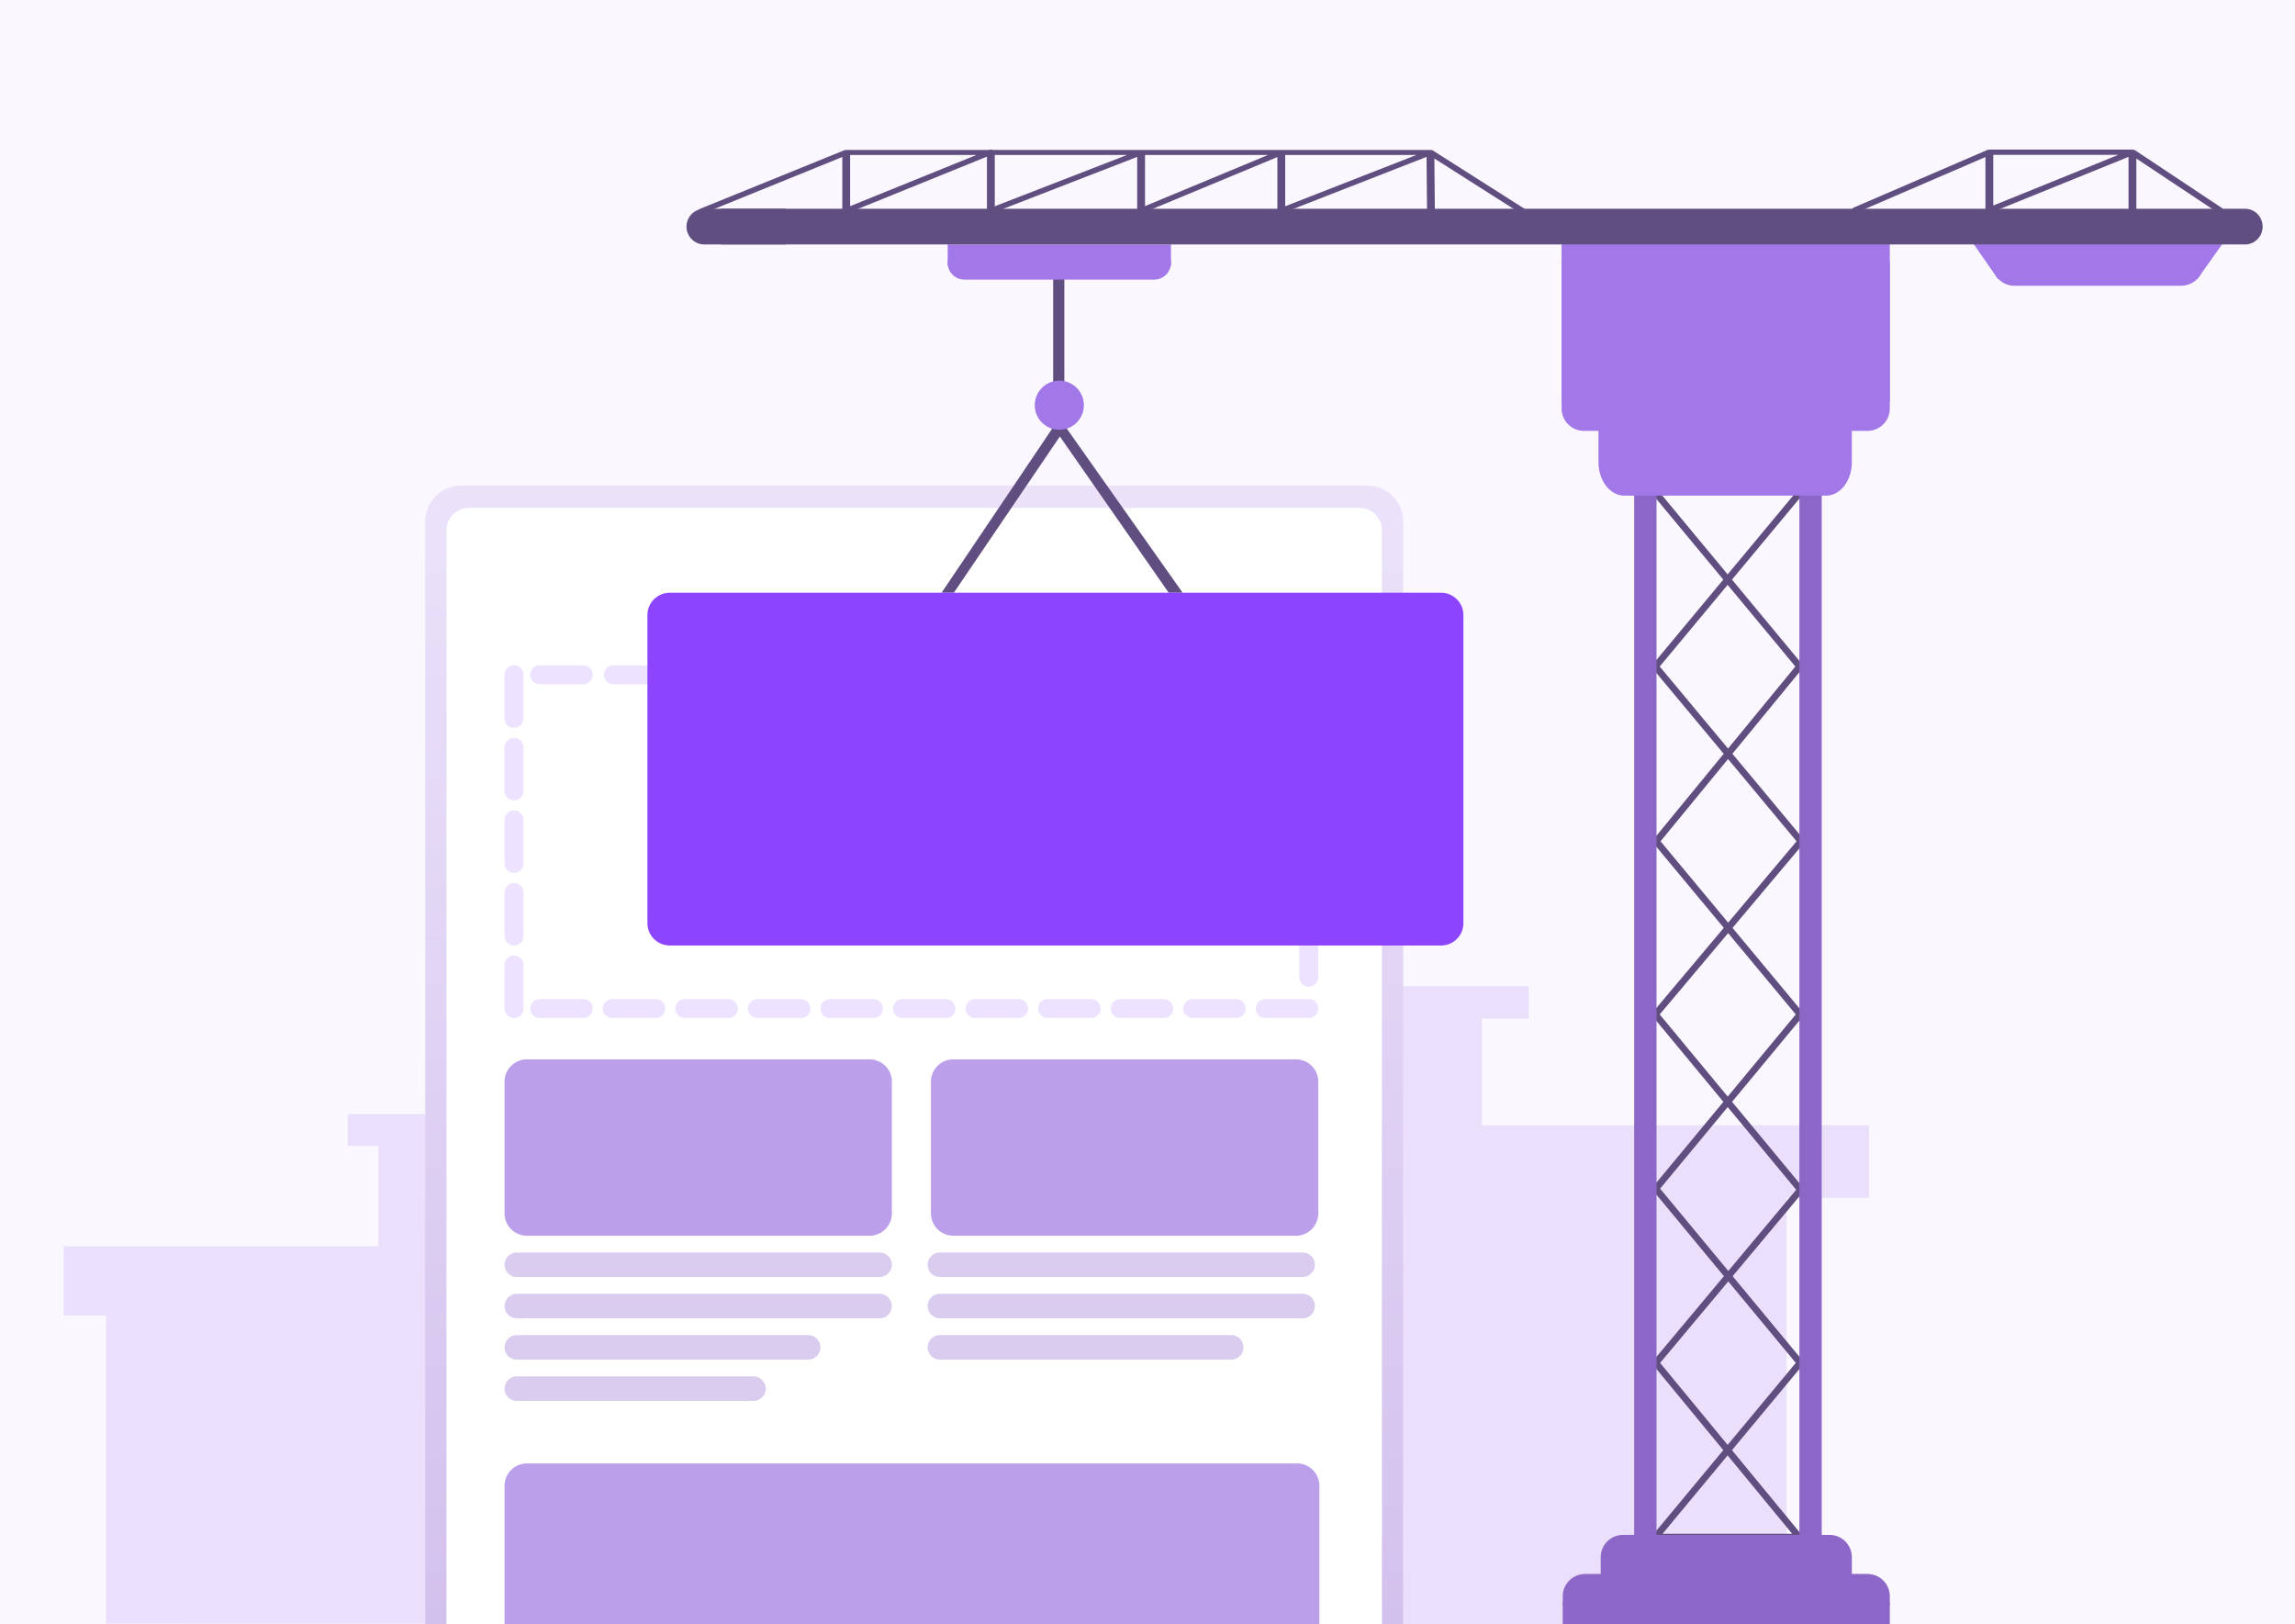 <svg width="2056" height="1455" viewBox="0 0 2056 1455" fill="none" xmlns="http://www.w3.org/2000/svg">
  <g id="Web Crane Illustartion Simpler V 4 export">
    <rect width="2056" height="1455" fill="#FAF7FF" />
    <g id="Web Crane Illustration Simpler V1.0">
      <path id="BG" d="M95 1178.5V1454.5L1600.5 1455V1073H1674.5V1008H1327.5V912.5H1369.5V883.5H1023V912.5H1066.5V1112L671 1116.5V1026.5H700.5V998H311.5V1026.5H339V1116.5H57V1178.5H95Z" fill="#925EE6" fill-opacity="0.15" />
      <g id="Webpage">
        <g id="Page">
          <path d="M381 467C381 449.327 395.327 435 413 435H1225C1242.67 435 1257 449.327 1257 467V1455H381V467Z" fill="url(#paint0_linear_456_1376)" />
          <path d="M400 475C400 463.954 408.954 455 420 455H1218C1229.05 455 1238 463.954 1238 475V1455H400V475Z" fill="white" />
        </g>
        <g id="Frame-Area">
          <path d="M452 604.5C452 599.806 455.806 596 460.5 596C465.194 596 469 599.806 469 604.5V643.5C469 648.194 465.194 652 460.5 652C455.806 652 452 648.194 452 643.5V604.5Z" fill="#EDE2FF" />
          <path d="M452 669.5C452 664.806 455.806 661 460.5 661C465.194 661 469 664.806 469 669.5V708.5C469 713.194 465.194 717 460.5 717C455.806 717 452 713.194 452 708.5V669.5Z" fill="#EDE2FF" />
          <path d="M452 734.5C452 729.806 455.806 726 460.5 726C465.194 726 469 729.806 469 734.5V773.5C469 778.194 465.194 782 460.5 782C455.806 782 452 778.194 452 773.5V734.5Z" fill="#EDE2FF" />
          <path d="M452 799.5C452 794.806 455.806 791 460.5 791C465.194 791 469 794.806 469 799.5V838.5C469 843.194 465.194 847 460.5 847C455.806 847 452 843.194 452 838.5V799.5Z" fill="#EDE2FF" />
          <path d="M452 864.5C452 859.806 455.806 856 460.5 856C465.194 856 469 859.806 469 864.5V903.5C469 908.194 465.194 912 460.5 912C455.806 912 452 908.194 452 903.5V864.5Z" fill="#EDE2FF" />
          <path d="M483.5 912C478.806 912 475 908.194 475 903.5C475 898.806 478.806 895 483.5 895H522.5C527.194 895 531 898.806 531 903.5C531 908.194 527.194 912 522.5 912H483.5Z" fill="#EDE2FF" />
          <path d="M483.5 613C478.806 613 475 609.194 475 604.5C475 599.806 478.806 596 483.5 596H522.5C527.194 596 531 599.806 531 604.5C531 609.194 527.194 613 522.5 613H483.5Z" fill="#EDE2FF" />
          <path d="M549.5 613C544.806 613 541 609.194 541 604.5C541 599.806 544.806 596 549.5 596H588.5C593.194 596 597 599.806 597 604.5C597 609.194 593.194 613 588.5 613H549.5Z" fill="#EDE2FF" />
          <path d="M613.5 613C608.806 613 605 609.194 605 604.5C605 599.806 608.806 596 613.5 596H652.5C657.194 596 661 599.806 661 604.5C661 609.194 657.194 613 652.5 613H613.5Z" fill="#EDE2FF" />
          <path d="M677.5 613C672.806 613 669 609.194 669 604.5C669 599.806 672.806 596 677.5 596H716.5C721.194 596 725 599.806 725 604.5C725 609.194 721.194 613 716.5 613H677.5Z" fill="#EDE2FF" />
          <path d="M741.5 613C736.806 613 733 609.194 733 604.5C733 599.806 736.806 596 741.5 596H780.5C785.194 596 789 599.806 789 604.5C789 609.194 785.194 613 780.5 613H741.5Z" fill="#EDE2FF" />
          <path d="M805.5 613C800.806 613 797 609.194 797 604.5C797 599.806 800.806 596 805.5 596H844.5C849.194 596 853 599.806 853 604.5C853 609.194 849.194 613 844.5 613H805.5Z" fill="#EDE2FF" />
          <path d="M869.5 613C864.806 613 861 609.194 861 604.5C861 599.806 864.806 596 869.5 596H908.5C913.194 596 917 599.806 917 604.5C917 609.194 913.194 613 908.5 613H869.5Z" fill="#EDE2FF" />
          <path d="M933.5 613C928.806 613 925 609.194 925 604.5C925 599.806 928.806 596 933.5 596H972.5C977.194 596 981 599.806 981 604.5C981 609.194 977.194 613 972.5 613H933.5Z" fill="#EDE2FF" />
          <path d="M997.5 613C992.806 613 989 609.194 989 604.5C989 599.806 992.806 596 997.5 596H1036.5C1041.19 596 1045 599.806 1045 604.5C1045 609.194 1041.19 613 1036.5 613H997.5Z" fill="#EDE2FF" />
          <path d="M1061.5 613C1056.81 613 1053 609.194 1053 604.5C1053 599.806 1056.81 596 1061.5 596H1100.5C1105.19 596 1109 599.806 1109 604.5C1109 609.194 1105.19 613 1100.5 613H1061.5Z" fill="#EDE2FF" />
          <path d="M1125.5 613C1120.81 613 1117 609.194 1117 604.5C1117 599.806 1120.81 596 1125.5 596H1164.5C1169.19 596 1173 599.806 1173 604.5C1173 609.194 1169.19 613 1164.5 613H1125.5Z" fill="#EDE2FF" />
          <path d="M548.5 912C543.806 912 540 908.194 540 903.5C540 898.806 543.806 895 548.5 895H587.5C592.194 895 596 898.806 596 903.5C596 908.194 592.194 912 587.5 912H548.5Z" fill="#EDE2FF" />
          <path d="M613.5 912C608.806 912 605 908.194 605 903.5C605 898.806 608.806 895 613.5 895H652.5C657.194 895 661 898.806 661 903.5C661 908.194 657.194 912 652.5 912H613.5Z" fill="#EDE2FF" />
          <path d="M678.5 912C673.806 912 670 908.194 670 903.5C670 898.806 673.806 895 678.5 895H717.5C722.194 895 726 898.806 726 903.5C726 908.194 722.194 912 717.5 912H678.5Z" fill="#EDE2FF" />
          <path d="M743.5 912C738.806 912 735 908.194 735 903.5C735 898.806 738.806 895 743.5 895H782.5C787.194 895 791 898.806 791 903.5C791 908.194 787.194 912 782.5 912H743.5Z" fill="#EDE2FF" />
          <path d="M808.5 912C803.806 912 800 908.194 800 903.5C800 898.806 803.806 895 808.5 895H847.5C852.194 895 856 898.806 856 903.5C856 908.194 852.194 912 847.5 912H808.5Z" fill="#EDE2FF" />
          <path d="M873.5 912C868.806 912 865 908.194 865 903.5C865 898.806 868.806 895 873.5 895H912.5C917.194 895 921 898.806 921 903.5C921 908.194 917.194 912 912.5 912H873.5Z" fill="#EDE2FF" />
          <path d="M938.5 912C933.806 912 930 908.194 930 903.5C930 898.806 933.806 895 938.5 895H977.5C982.194 895 986 898.806 986 903.5C986 908.194 982.194 912 977.5 912H938.5Z" fill="#EDE2FF" />
          <path d="M1003.5 912C998.806 912 995 908.194 995 903.5C995 898.806 998.806 895 1003.5 895H1042.5C1047.19 895 1051 898.806 1051 903.5C1051 908.194 1047.19 912 1042.5 912H1003.5Z" fill="#EDE2FF" />
          <path d="M1068.5 912C1063.81 912 1060 908.194 1060 903.5C1060 898.806 1063.81 895 1068.5 895H1107.5C1112.19 895 1116 898.806 1116 903.5C1116 908.194 1112.19 912 1107.5 912H1068.5Z" fill="#EDE2FF" />
          <path d="M1133.5 912C1128.81 912 1125 908.194 1125 903.5C1125 898.806 1128.81 895 1133.5 895H1172.5C1177.19 895 1181 898.806 1181 903.5C1181 908.194 1177.19 912 1172.5 912H1133.5Z" fill="#EDE2FF" />
          <path d="M1164 836.5C1164 831.806 1167.81 828 1172.5 828C1177.19 828 1181 831.806 1181 836.5V875.5C1181 880.194 1177.19 884 1172.5 884C1167.81 884 1164 880.194 1164 875.5V836.5Z" fill="#EDE2FF" />
          <path d="M1164 769.5C1164 764.806 1167.81 761 1172.5 761C1177.19 761 1181 764.806 1181 769.5V808.5C1181 813.194 1177.19 817 1172.5 817C1167.81 817 1164 813.194 1164 808.5V769.5Z" fill="#EDE2FF" />
          <path d="M1164 702.5C1164 697.806 1167.81 694 1172.5 694C1177.19 694 1181 697.806 1181 702.5V741.5C1181 746.194 1177.19 750 1172.5 750C1167.81 750 1164 746.194 1164 741.5V702.5Z" fill="#EDE2FF" />
          <path d="M1164 635.5C1164 630.806 1167.81 627 1172.5 627C1177.19 627 1181 630.806 1181 635.5V674.5C1181 679.194 1177.19 683 1172.5 683C1167.81 683 1164 679.194 1164 674.5V635.5Z" fill="#EDE2FF" />
        </g>
        <g id="Page-Content">
          <path d="M452 1331C452 1319.95 460.954 1311 472 1311H1162C1173.05 1311 1182 1319.95 1182 1331V1455H452V1331Z" fill="#BC9FEB" />
          <path d="M452 969C452 957.954 460.954 949 472 949H779C790.046 949 799 957.954 799 969V1087C799 1098.05 790.046 1107 779 1107H472C460.954 1107 452 1098.05 452 1087V969Z" fill="#BC9FEB" />
          <path d="M834 969C834 957.954 842.954 949 854 949H1161C1172.05 949 1181 957.954 1181 969V1087C1181 1098.05 1172.05 1107 1161 1107H854C842.954 1107 834 1098.05 834 1087V969Z" fill="#BC9FEB" />
          <path d="M831 1133C831 1126.92 835.925 1122 842 1122H1167C1173.08 1122 1178 1126.92 1178 1133C1178 1139.08 1173.08 1144 1167 1144H842C835.925 1144 831 1139.08 831 1133Z" fill="#D9CCEE" />
          <path d="M831 1170C831 1163.92 835.925 1159 842 1159H1167C1173.08 1159 1178 1163.92 1178 1170C1178 1176.08 1173.08 1181 1167 1181H842C835.925 1181 831 1176.08 831 1170Z" fill="#D9CCEE" />
          <path d="M831 1207C831 1200.92 835.925 1196 842 1196H1103C1109.08 1196 1114 1200.92 1114 1207C1114 1213.08 1109.08 1218 1103 1218H842C835.925 1218 831 1213.08 831 1207Z" fill="#D9CCEE" />
          <path d="M452 1133C452 1126.92 456.925 1122 463 1122H788C794.075 1122 799 1126.92 799 1133C799 1139.08 794.075 1144 788 1144H463C456.925 1144 452 1139.08 452 1133Z" fill="#D9CCEE" />
          <path d="M452 1170C452 1163.92 456.925 1159 463 1159H788C794.075 1159 799 1163.92 799 1170C799 1176.08 794.075 1181 788 1181H463C456.925 1181 452 1176.08 452 1170Z" fill="#D9CCEE" />
          <path d="M452 1207C452 1200.92 456.925 1196 463 1196H724C730.075 1196 735 1200.92 735 1207C735 1213.08 730.075 1218 724 1218H463C456.925 1218 452 1213.08 452 1207Z" fill="#D9CCEE" />
          <path d="M452 1244C452 1237.92 456.925 1233 463 1233H675C681.075 1233 686 1237.92 686 1244C686 1250.08 681.075 1255 675 1255H463C456.925 1255 452 1250.08 452 1244Z" fill="#D9CCEE" />
        </g>
      </g>
      <g id="Frame-Carried">
        <path d="M949 374.5L843.5 531H854.5L949.5 391L1047 531H1059.5L949 374.5Z" fill="#614E81" />
        <path d="M580 551C580 539.954 588.954 531 600 531H1291C1302.05 531 1311 539.954 1311 551V827C1311 838.046 1302.05 847 1291 847H600C588.954 847 580 838.046 580 827V551Z" fill="#8C44FF" />
      </g>
      <g id="Crane-String">
        <path id="Frame-String" d="M948.5 243.5V343" stroke="#614E81" stroke-width="10" stroke-linecap="square" stroke-linejoin="bevel" />
        <circle id="Frame-Sring-Buckle" cx="949" cy="363" r="22" fill="#A277E7" />
      </g>
      <g id="Crane">
        <g id="Crane-Carry-Platform">
          <path d="M849 219H1049V238H849V219Z" fill="#A277E7" />
          <path d="M849 235.5C849 227.216 855.716 220.5 864 220.5H1034C1042.28 220.5 1049 227.216 1049 235.5C1049 243.784 1042.28 250.5 1034 250.5H864C855.716 250.5 849 243.784 849 235.5Z" fill="#A277E7" />
        </g>
        <g id="Crane-Legs">
          <path fill-rule="evenodd" clip-rule="evenodd" d="M1613.48 440.169C1614.44 441.612 1614.35 443.826 1613.27 445.114L1551.62 519.237L1614.02 594.475C1614.57 595.138 1614.88 596.083 1614.89 597.075C1614.89 598.068 1614.58 599.015 1614.03 599.681L1551.98 675.244L1615.13 751.053C1615.69 751.72 1616 752.674 1616 753.675C1616 754.677 1615.68 755.629 1615.12 756.292L1552.1 831.223L1614.39 906.138C1614.94 906.801 1615.26 907.75 1615.26 908.746C1615.26 909.742 1614.94 910.692 1614.39 911.357L1551.69 987.042L1614.76 1063.23C1615.32 1063.89 1615.63 1064.84 1615.63 1065.84C1615.63 1066.84 1615.31 1067.79 1614.75 1068.45L1552.21 1143.25L1614.39 1218.31C1614.94 1218.97 1615.26 1219.92 1615.26 1220.92C1615.26 1221.91 1614.94 1222.86 1614.39 1223.53L1551.61 1299.11L1614.03 1374.9C1614.83 1375.87 1615.1 1377.4 1614.71 1378.75C1614.33 1380.11 1613.36 1381 1612.28 1381H1482.6C1481.52 1381 1480.56 1380.1 1480.17 1378.75C1479.79 1377.39 1480.06 1375.86 1480.87 1374.89L1543.83 1299.08L1481.6 1223.52C1481.05 1222.85 1480.74 1221.9 1480.74 1220.9C1480.75 1219.91 1481.06 1218.96 1481.62 1218.3L1544.39 1143.22L1481.61 1067.44C1481.06 1066.78 1480.74 1065.83 1480.74 1064.83C1480.74 1063.84 1481.06 1062.89 1481.61 1062.22L1543.9 987.04L1481.24 911.356C1480.68 910.689 1480.37 909.735 1480.37 908.736C1480.37 907.736 1480.69 906.786 1481.25 906.125L1544.27 831.193L1481.98 756.279C1481.43 755.617 1481.12 754.671 1481.11 753.678C1481.11 752.685 1481.42 751.737 1481.97 751.07L1544.2 675.282L1481.24 599.698C1480.69 599.033 1480.37 598.083 1480.37 597.085C1480.37 596.087 1480.69 595.137 1481.24 594.472L1543.82 519.23L1482.35 445.11C1481.28 443.82 1481.19 441.606 1482.15 440.166C1483.11 438.725 1484.75 438.603 1485.82 439.893L1547.72 514.536L1609.81 439.89C1610.88 438.602 1612.52 438.727 1613.48 440.169ZM1547.72 523.932L1486.88 597.082L1548.08 670.556L1608.4 597.097L1547.72 523.932ZM1548.1 679.97L1487.61 753.651L1548.2 826.524L1609.48 753.654L1548.1 679.97ZM1548.18 835.892L1486.88 908.77L1547.79 982.337L1608.76 908.754L1548.18 835.892ZM1547.79 991.745L1487.24 1064.83L1548.31 1138.54L1609.12 1065.82L1547.79 991.745ZM1548.29 1147.93L1487.24 1220.94L1547.73 1294.39L1608.76 1220.91L1548.29 1147.93ZM1547.71 1303.8L1489.41 1374H1605.52L1547.71 1303.8Z" fill="#614E81" />
          <path d="M1464 442H1484V1379H1464V442Z" fill="#8C67C7" />
          <path d="M1612 442H1632V1379H1612V442Z" fill="#8C67C7" />
          <path d="M1434 1395C1434 1383.95 1442.95 1375 1454 1375H1639C1650.05 1375 1659 1383.95 1659 1395V1417C1659 1428.05 1650.05 1437 1639 1437H1454C1442.95 1437 1434 1428.05 1434 1417V1395Z" fill="#8C67C7" />
          <path d="M1400 1435H1693V1455H1400V1435Z" fill="#8C67C7" />
          <path d="M1400 1430C1400 1418.95 1408.95 1410 1420 1410H1673C1684.05 1410 1693 1418.95 1693 1430V1435C1693 1446.05 1684.05 1455 1673 1455H1420C1408.95 1455 1400 1446.05 1400 1435V1430Z" fill="#8C67C7" />
        </g>
        <g id="Crane-Body">
          <path d="M1767 217H1992L1968.55 250H1789.95L1767 217Z" fill="#A277E7" />
          <path d="M1784.75 241.052C1777.99 227.747 1787.66 212 1802.58 212H1956.1C1971.09 212 1980.76 227.896 1973.85 241.209L1971.77 245.209C1968.34 251.839 1961.49 256 1954.02 256H1804.61C1797.08 256 1790.19 251.766 1786.78 245.05C1786.09 243.686 1785.41 242.357 1784.75 241.052Z" fill="#A277E7" />
          <path d="M1399 237C1399 225.954 1407.95 217 1419 217H1673C1684.05 217 1693 225.954 1693 237V366C1693 377.046 1684.05 386 1673 386H1419C1407.95 386 1399 377.046 1399 366V237Z" fill="#A277E7" />
          <path d="M1399 217H1693V360H1399V217Z" fill="#A277E7" />
          <path d="M1432 384H1659V414C1659 430.569 1648.66 444 1635.92 444H1455.08C1442.34 444 1432 430.569 1432 414V384Z" fill="#A277E7" />
        </g>
        <g id="Crane-Top">
          <path fill-rule="evenodd" clip-rule="evenodd" d="M885.873 134.32C886.94 133.91 888.271 133.892 889.366 134.278C889.405 134.292 889.443 134.306 889.481 134.32H1281.44C1282.37 134.32 1283.26 134.555 1283.91 134.972L1365.97 187.168C1367.34 188.041 1367.35 189.46 1365.98 190.338C1364.62 191.216 1362.4 191.221 1361.03 190.348L1285 141.983L1285.44 188.744C1285.46 189.982 1283.9 190.992 1281.96 191C1280.03 191.007 1278.45 190.01 1278.44 188.772L1277.98 140.542L1149.68 190.671C1148.6 191.094 1147.24 191.11 1146.14 190.713C1145.03 190.316 1144.35 189.569 1144.35 188.758V140.69L1024.18 190.638C1023.1 191.086 1021.72 191.12 1020.6 190.728C1019.47 190.336 1018.77 189.58 1018.77 188.758V140.541L889.492 190.675C888.41 191.095 887.06 191.108 885.958 190.711C884.856 190.314 884.174 189.567 884.174 188.758V140.314L759.963 190.652C758.884 191.089 757.519 191.116 756.401 190.722C755.282 190.328 754.587 189.575 754.587 188.758V140.638L631.379 190.651C629.745 191.314 627.581 191.004 626.545 189.959C625.509 188.913 625.993 187.528 627.627 186.865L756.214 134.669C756.775 134.441 757.425 134.32 758.09 134.32H885.873ZM761.592 138.803H874.809L761.592 184.686V138.803ZM1009.73 138.803H891.179V184.779L1009.73 138.803ZM1025.77 138.803H1136.03L1025.77 184.63V138.803ZM1151.35 138.803H1268.98L1151.35 184.763V138.803Z" fill="#614E81" />
          <path fill-rule="evenodd" clip-rule="evenodd" d="M1912.84 134.681C1912.18 134.245 1911.3 134 1910.38 134H1782.19C1781.52 134 1780.86 134.129 1780.3 134.373L1660.62 185.976C1658.99 186.679 1658.51 188.139 1659.55 189.237C1660.6 190.336 1662.77 190.656 1664.4 189.953L1778.68 140.676V188.302C1778.68 189.153 1779.36 189.938 1780.46 190.357C1781.56 190.776 1782.91 190.764 1783.99 190.325L1906.87 140.536V188.639C1906.87 189.943 1908.44 191 1910.38 191C1912.31 191 1913.88 189.943 1913.88 188.639V142.009L1986.03 189.982C1987.41 190.898 1989.63 190.888 1990.99 189.96C1992.35 189.032 1992.33 187.538 1990.96 186.622L1912.84 134.681ZM1897.75 138.722L1785.69 184.126V138.722H1897.75Z" fill="#614E81" />
          <path d="M646 187H2011.24C2019.94 187 2027 194.163 2027 203C2027 211.837 2019.94 219 2011.24 219H646V187Z" fill="#614E81" />
          <path d="M615 203C615 194.163 622.163 187 631 187H703.973C704.54 187 705 194.163 705 203C705 211.837 704.54 219 703.973 219H631C622.163 219 615 211.837 615 203Z" fill="#614E81" />
        </g>
      </g>
    </g>
  </g>
  <defs>
    <linearGradient id="paint0_linear_456_1376" x1="819" y1="435" x2="819" y2="1455" gradientUnits="userSpaceOnUse">
      <stop stop-color="#EBE2FA" />
      <stop offset="1" stop-color="#D3C1ED" />
    </linearGradient>
  </defs>
</svg>